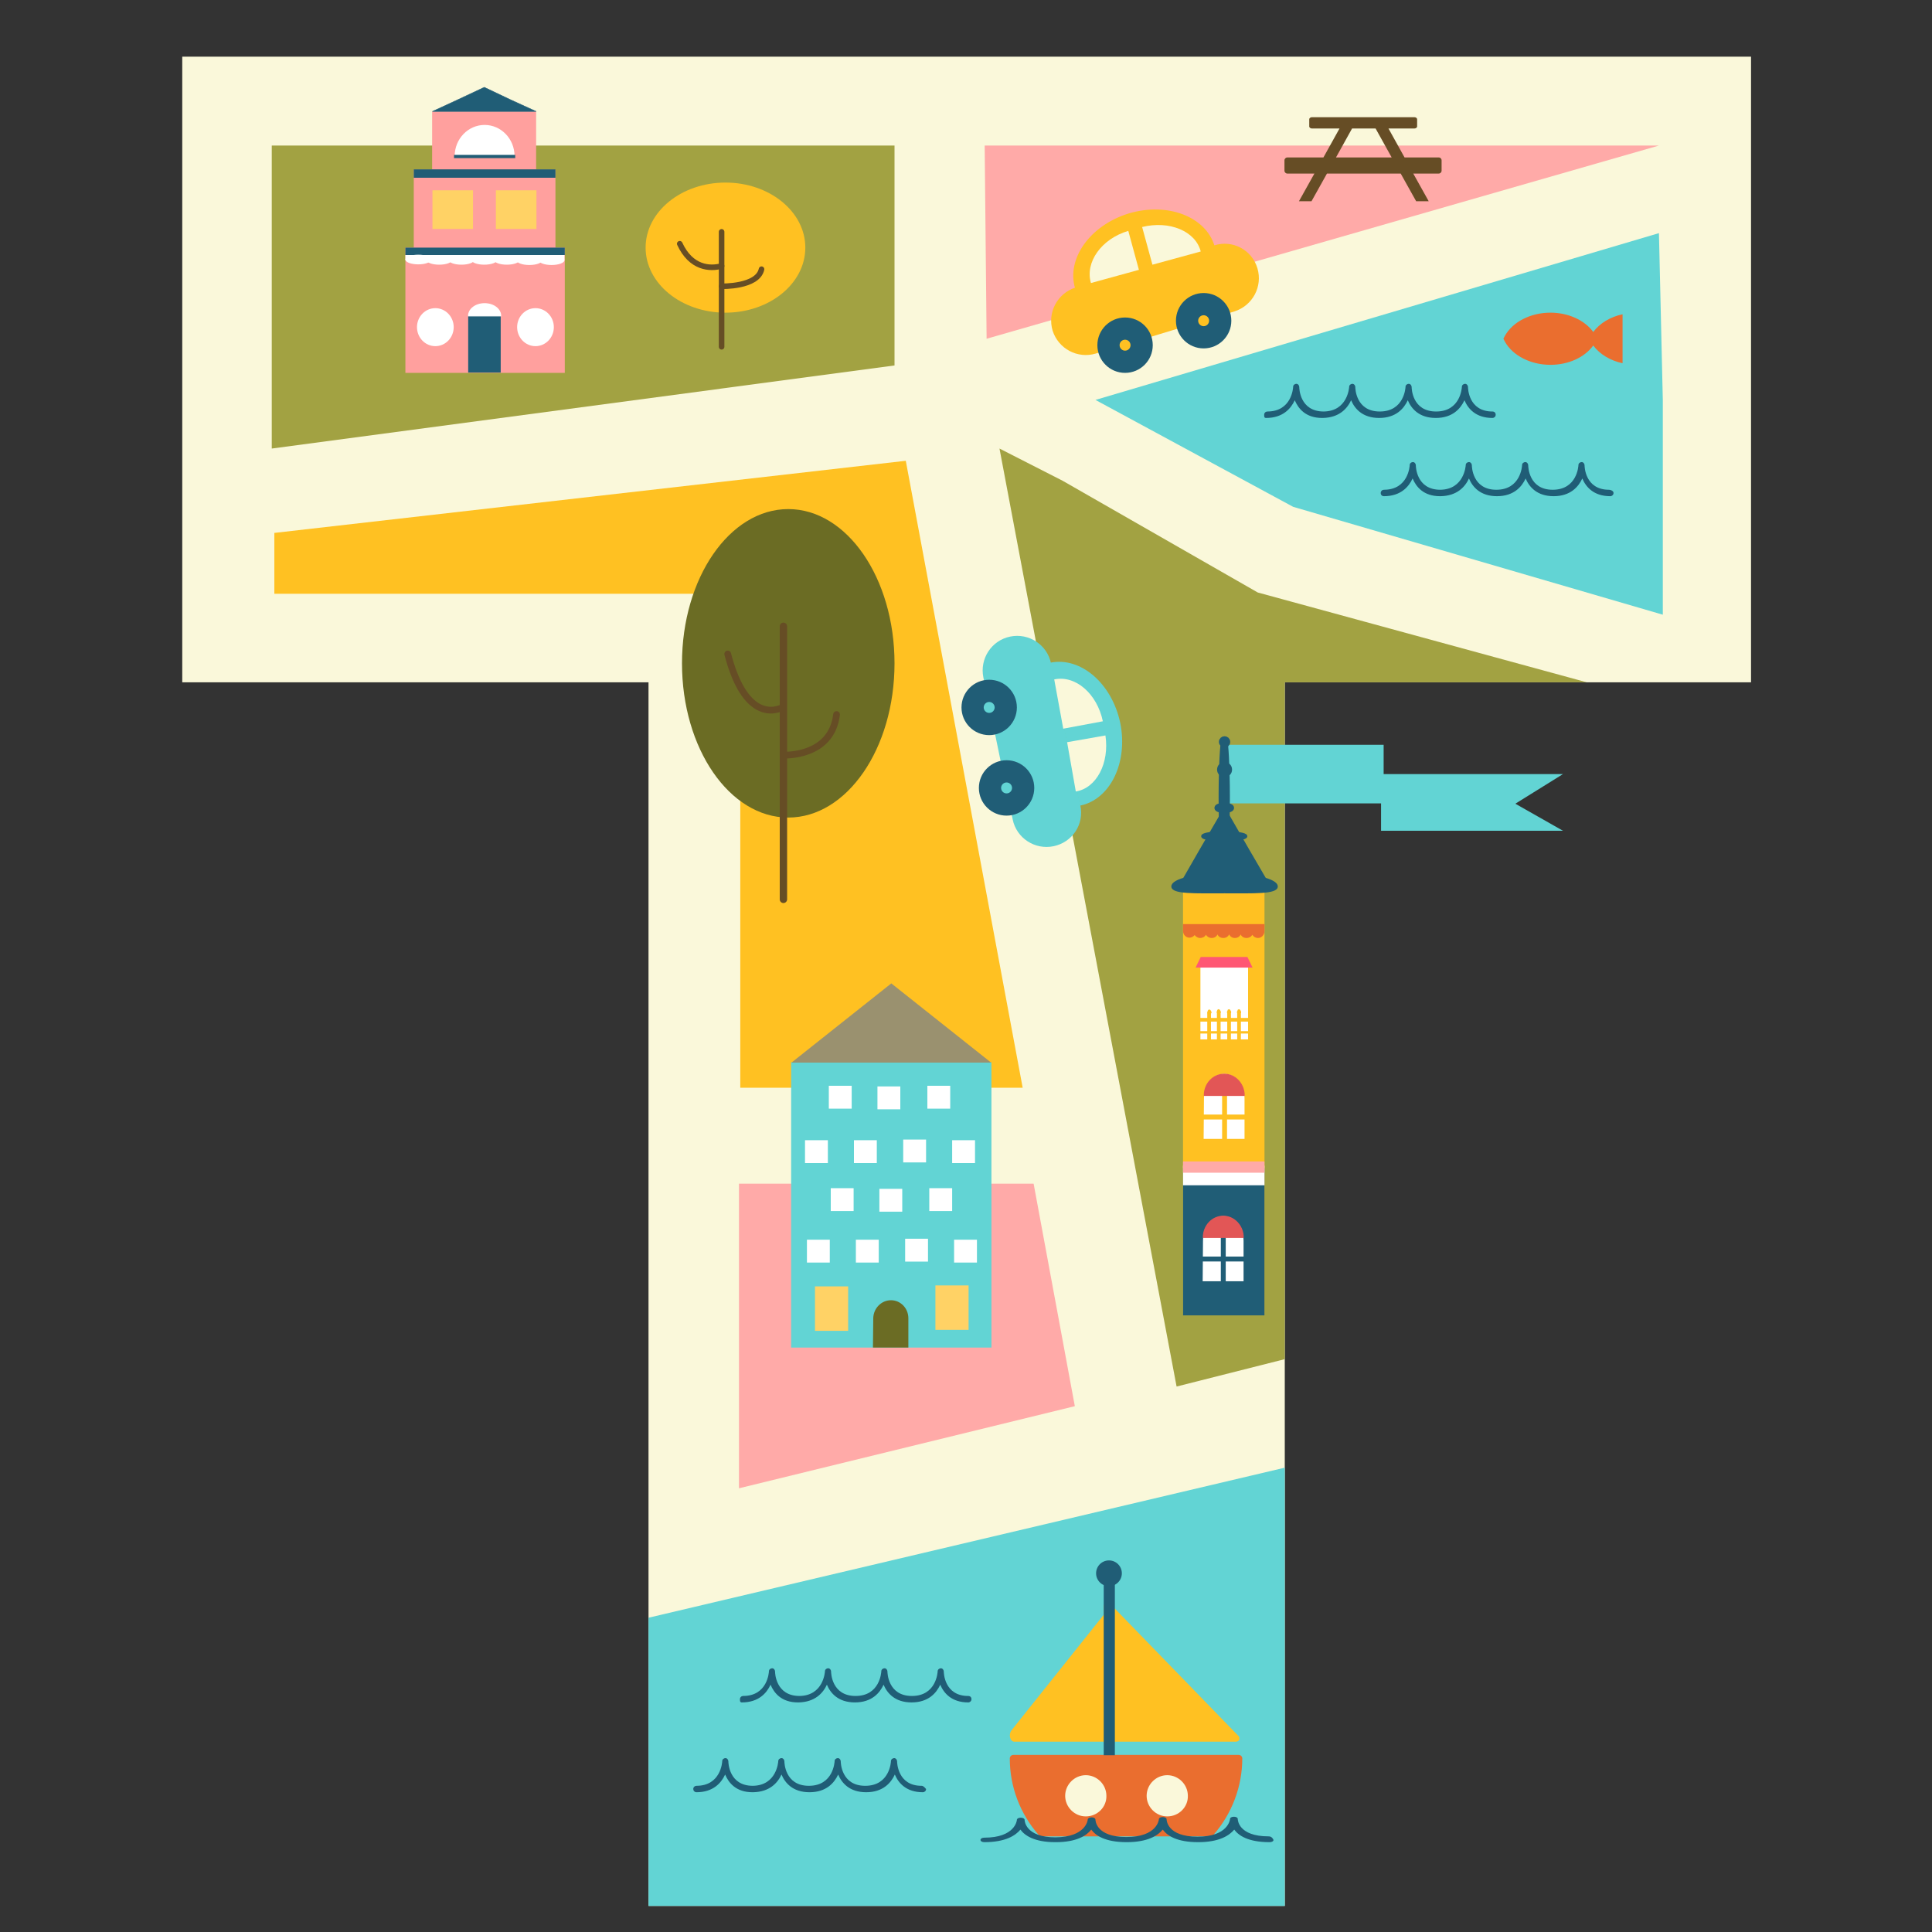 <?xml version="1.0" encoding="utf-8"?>
<!-- Generator: Adobe Illustrator 18.1.1, SVG Export Plug-In . SVG Version: 6.00 Build 0)  -->
<svg version="1.1" id="Layer_1" xmlns="http://www.w3.org/2000/svg" xmlns:xlink="http://www.w3.org/1999/xlink" x="0px" y="0px"
	 viewBox="0 0 600 600" enable-background="new 0 0 600 600" xml:space="preserve">
<rect x="0" y="0" width="600" height="600" fill="#333333" stroke="none"/>
<rect x="56.6" y="17.6" fill="#FAF8DA" width="487.2" height="194.3"/>
<rect x="201.4" y="104.7" fill="#FAF8DA" width="197.6" height="487.2"/>
<polygon fill="#A2A242" points="277.8,113.5 84.4,139.3 84.4,45.2 277.8,45.2 "/>
<polyline fill="#FFC122" points="281.3,143.1 317.6,337.8 229.9,337.8 229.9,184.4 85.2,184.4 85.2,165.5 "/>
<polygon fill="#62D4D4" points="340.2,124.2 515.2,72.4 515.2,72.4 516.4,124.2 516.4,190.9 401.6,157.4 "/>
<polygon fill="#FFAAA8" points="306.4,105.2 305.8,45.2 515.2,45.2 "/>
<polyline fill="#A2A242" points="310.4,139.3 330,149.3 390.6,184 492.8,211.9 399,211.9 399,422.1 365.4,430.6 "/>
<g>
	<ellipse fill="#6B6C24" cx="244.8" cy="206" rx="33" ry="47.9"/>
	
		<polyline fill="none" stroke="#664D25" stroke-width="2.293" stroke-linecap="round" stroke-linejoin="round" stroke-miterlimit="10" points="
		243.3,194.5 243.3,224.6 243.3,279.3 	"/>
	
		<path fill="none" stroke="#664D25" stroke-width="2.093" stroke-linecap="round" stroke-linejoin="round" stroke-miterlimit="10" d="
		M226,203.1c4.7,18.1,12.6,18.8,17.3,16.5"/>
	
		<path fill="none" stroke="#664D25" stroke-width="2.093" stroke-linecap="round" stroke-linejoin="round" stroke-miterlimit="10" d="
		M243.3,234.5c0,0,14.9,0.8,16.5-12.6"/>
</g>
<g>
	<path fill="#205D76" d="M393.2,129.8c5.2,0,7.7-2.9,8.9-5.5c1.1,2.6,3.4,5.5,8.5,5.5c0,0,0,0,0,0c0,0,0,0,0.1,0s0,0,0.1,0
		c0,0,0,0,0,0c5.1-0.1,7.6-2.9,8.8-5.5c1.1,2.6,3.5,5.5,8.7,5.5c5.2,0,7.7-2.9,8.9-5.5c1.1,2.6,3.5,5.5,8.7,5.5
		c5.2,0,7.7-2.9,8.9-5.5c1.1,2.6,3.5,5.5,8.7,5.5c0.5,0,1-0.4,1-1s-0.4-1-1-1c-7.5,0-7.6-7.3-7.6-7.6c0-0.5-0.4-1-0.9-1
		c-0.5,0-1,0.4-1,0.9c0,0.3-0.4,7.7-8,7.7c-7.5,0-7.6-7.3-7.6-7.6c0-0.5-0.4-1-0.9-1c-0.5,0-1,0.4-1,0.9c0,0.3-0.4,7.7-8,7.7
		c-7.5,0-7.6-7.3-7.6-7.6c0-0.5-0.4-1-0.9-1c-0.5,0-1,0.4-1,0.9c0,0.3-0.5,7.6-7.9,7.7c-7.5,0-7.6-7.3-7.6-7.6c0-0.5-0.4-1-0.9-1
		c-0.5,0-1,0.4-1,0.9c0,0.3-0.4,7.7-8,7.7c-0.5,0-1,0.4-1,1S392.6,129.8,393.2,129.8z"/>
	<path fill="#205D76" d="M499.7,152.1c-7.5,0-7.6-7.3-7.6-7.6c0-0.5-0.4-1-0.9-1c-0.5,0-1,0.4-1,0.9c0,0.3-0.4,7.7-8,7.7
		c-7.5,0-7.6-7.3-7.6-7.6c0-0.5-0.4-1-0.9-1c-0.5,0-1,0.4-1,0.9c0,0.3-0.4,7.7-8,7.7c-7.5,0-7.6-7.3-7.6-7.6c0-0.5-0.4-1-0.9-1
		c-0.5,0-1,0.4-1,0.9c0,0.3-0.5,7.6-7.9,7.7c-7.5,0-7.6-7.3-7.6-7.6c0-0.5-0.4-1-0.9-1c-0.5,0-1,0.4-1,0.9c0,0.3-0.4,7.7-8,7.7
		c-0.5,0-1,0.4-1,1s0.4,1,1,1c5.2,0,7.7-2.9,8.9-5.5c1.1,2.6,3.4,5.5,8.5,5.5c0,0,0,0,0,0c0,0,0,0,0.1,0s0,0,0.1,0c0,0,0,0,0,0
		c5.1-0.1,7.6-2.9,8.8-5.5c1.1,2.6,3.5,5.5,8.7,5.5c5.2,0,7.7-2.9,8.9-5.5c1.1,2.6,3.5,5.5,8.7,5.5c5.2,0,7.7-2.9,8.9-5.5
		c1.1,2.6,3.5,5.5,8.7,5.5c0.5,0,1-0.4,1-1S500.3,152.1,499.7,152.1z"/>
</g>
<polygon fill="#62D4D4" points="399,591.9 201.4,591.9 201.4,502.4 399,455.8 "/>
<polygon fill="#FFAAA8" points="333.8,436.7 229.5,462.2 229.5,367.6 321,367.6 "/>
<g>
	<path fill="#205D76" d="M230.4,528.7c5.2,0,7.7-2.9,8.9-5.5c1.1,2.6,3.4,5.5,8.5,5.5c0,0,0,0,0,0c0,0,0,0,0.1,0s0,0,0.1,0
		c0,0,0,0,0,0c5.1-0.1,7.6-2.9,8.8-5.5c1.1,2.6,3.5,5.5,8.7,5.5c5.2,0,7.7-2.9,8.9-5.5c1.1,2.6,3.5,5.5,8.7,5.5
		c5.2,0,7.7-2.9,8.9-5.5c1.1,2.6,3.5,5.5,8.7,5.5c0.5,0,1-0.4,1-1s-0.4-1-1-1c-7.5,0-7.6-7.3-7.6-7.6c0-0.5-0.4-1-0.9-1
		c-0.5,0-1,0.4-1,0.9c0,0.3-0.4,7.7-8,7.7c-7.5,0-7.6-7.3-7.6-7.6c0-0.5-0.4-1-0.9-1c-0.5,0-1,0.4-1,0.9c0,0.3-0.4,7.7-8,7.7
		c-7.5,0-7.6-7.3-7.6-7.6c0-0.5-0.4-1-0.9-1c-0.5,0-1,0.4-1,0.9c0,0.3-0.5,7.6-7.9,7.7c-7.5,0-7.6-7.3-7.6-7.6c0-0.5-0.4-1-0.9-1
		c-0.5,0-1,0.4-1,0.9c0,0.3-0.4,7.7-8,7.7c-0.5,0-1,0.4-1,1S229.8,528.7,230.4,528.7z"/>
	<path fill="#205D76" d="M286.2,554.6c-7.5,0-7.6-7.3-7.6-7.6c0-0.5-0.4-1-0.9-1c-0.5,0-1,0.4-1,0.9c0,0.3-0.4,7.7-8,7.7
		c-7.5,0-7.6-7.3-7.6-7.6c0-0.5-0.4-1-0.9-1c-0.5,0-1,0.4-1,0.9c0,0.3-0.4,7.7-8,7.7c-7.5,0-7.6-7.3-7.6-7.6c0-0.5-0.4-1-0.9-1
		c-0.5,0-1,0.4-1,0.9c0,0.3-0.5,7.6-7.9,7.7c-7.5,0-7.6-7.3-7.6-7.6c0-0.5-0.4-1-0.9-1c-0.5,0-1,0.4-1,0.9c0,0.3-0.4,7.7-8,7.7
		c-0.5,0-1,0.4-1,1c0,0.5,0.4,1,1,1c5.2,0,7.7-2.9,8.9-5.5c1.1,2.6,3.4,5.5,8.5,5.5c0,0,0,0,0,0c0,0,0,0,0.1,0c0,0,0,0,0.1,0
		c0,0,0,0,0,0c5.1-0.1,7.6-2.9,8.8-5.5c1.1,2.6,3.5,5.5,8.7,5.5c5.2,0,7.7-2.9,8.9-5.5c1.1,2.6,3.5,5.5,8.7,5.5
		c5.2,0,7.7-2.9,8.9-5.5c1.1,2.6,3.5,5.5,8.7,5.5c0.5,0,1-0.4,1-1C287.1,555,286.7,554.6,286.2,554.6z"/>
</g>
<path fill="#FFC122" d="M383.8,540.9C383.8,540.9,383.8,540.9,383.8,540.9H344c-0.6,0-1.2-0.5-1.2-1.1v-41c0-0.5,0.3-0.9,0.7-1
	c0.4-0.2,1-0.1,1.3,0.3l39.7,40.9c0.3,0.2,0.4,0.5,0.4,0.9C385,540.4,384.5,540.9,383.8,540.9z"/>
<path fill="#FFC122" d="M344.7,540.9H315c-0.6,0-1.1-0.5-1.3-1.3c-0.2-0.8,0-1.7,0.4-2.2l29.7-37.2c0.4-0.5,1-0.6,1.5-0.3
	c0.5,0.3,0.8,1,0.8,1.8v37.2C346.1,540,345.5,540.9,344.7,540.9z"/>
<path fill="#EA6E2F" d="M376,570.3h-52.6c-0.3,0-0.6-0.1-0.8-0.4c-5.8-6.6-9-15-9-23.8c0-0.6,0.5-1.1,1.1-1.1h70
	c0.6,0,1.1,0.5,1.1,1.1c0,8.7-3.2,17.2-9,23.8C376.7,570.2,376.4,570.3,376,570.3z"/>
<path fill="#EA6E2F" d="M323.9,568.1h51.6c5-5.9,7.8-13.2,8.1-20.8h-67.8C316.1,554.9,319,562.2,323.9,568.1z"/>
<path fill="#FAF8DA" d="M362.5,564.1c-3.5,0-6.4-2.9-6.4-6.4c0-3.5,2.9-6.4,6.4-6.4c3.5,0,6.4,2.9,6.4,6.4
	C369,561.2,366.1,564.1,362.5,564.1z"/>
<path fill="#FAF8DA" d="M337.2,564.1c-3.5,0-6.4-2.9-6.4-6.4c0-3.5,2.9-6.4,6.4-6.4c3.5,0,6.4,2.9,6.4,6.4
	C343.7,561.2,340.8,564.1,337.2,564.1z"/>
<path fill="#205D76" d="M394,570.3c-9.5,0-9.6-5.2-9.6-5.4c0-0.4-0.5-0.7-1.2-0.7c-0.7,0-1.2,0.3-1.2,0.7c0,0.2-0.6,5.5-10.1,5.5
	c-9.5,0-9.6-5.2-9.6-5.4c0-0.4-0.5-0.7-1.2-0.7c-0.7,0-1.2,0.3-1.2,0.7c0,0.2-0.6,5.5-10.1,5.5c-9.5,0-9.6-5.2-9.6-5.4
	c0-0.4-0.5-0.7-1.2-0.7c-0.6,0-1.2,0.3-1.2,0.7c0,0.2-0.6,5.4-10,5.5c-9.4,0-9.6-5.2-9.6-5.4c0-0.4-0.5-0.7-1.2-0.7
	c-0.7,0-1.2,0.3-1.2,0.7c0,0.2-0.6,5.5-10.1,5.5c-0.7,0-1.2,0.3-1.2,0.7c0,0.4,0.5,0.7,1.2,0.7c6.6,0,9.7-2.1,11.2-3.9
	c1.3,1.8,4.3,3.9,10.8,3.9c0,0,0,0,0,0c0,0,0.1,0,0.1,0s0.1,0,0.1,0c0,0,0,0,0,0c6.5,0,9.6-2.1,11-3.9c1.4,1.9,4.4,3.9,11,3.9
	c6.6,0,9.7-2.1,11.2-3.9c1.4,1.9,4.4,3.9,11,3.9c6.6,0,9.7-2.1,11.2-3.9c1.4,1.9,4.4,3.9,11,3.9c0.7,0,1.2-0.3,1.2-0.7
	C395.2,570.7,394.7,570.3,394,570.3z"/>
<line fill="none" stroke="#205D76" stroke-width="3.457" stroke-miterlimit="10" x1="344.5" y1="491.1" x2="344.5" y2="545.1"/>
<circle fill="#205D76" cx="344.4" cy="488.6" r="4"/>
<g>
	<rect x="380.2" y="231.3" fill="#62D4D4" width="49.5" height="18.2"/>
	<polygon fill="#62D4D4" points="485.4,258 428.9,258 428.9,240.4 485.4,240.4 470.6,249.6 	"/>
	<line fill="none" stroke="#FFC122" stroke-width="0.739" stroke-miterlimit="10" x1="372.6" y1="320.7" x2="387.3" y2="320.7"/>
	<line fill="none" stroke="#FFC122" stroke-width="0.739" stroke-miterlimit="10" x1="372.6" y1="320.9" x2="387.4" y2="320.9"/>
	<rect x="367.4" y="276.2" fill="#FFC122" width="25.3" height="132.2"/>
	<circle fill="#205D76" stroke="#205D76" stroke-width="1.905" stroke-miterlimit="10" cx="380.3" cy="230.4" r="0.8"/>
	<circle fill="#205D76" stroke="#205D76" stroke-width="2.857" stroke-miterlimit="10" cx="380.3" cy="239" r="0.9"/>
	<ellipse fill="#205D76" stroke="#205D76" stroke-width="1.905" stroke-miterlimit="10" cx="380.2" cy="250.9" rx="2.1" ry="0.6"/>
	<polygon fill="#205D76" stroke="#205D76" stroke-width="0.377" stroke-miterlimit="10" points="380.3,250.9 387.6,263.6 
		395,276.3 380.3,276.3 365.6,276.3 372.9,263.6 	"/>
	<ellipse fill="#205D76" stroke="#205D76" stroke-width="0.952" stroke-miterlimit="10" cx="380.2" cy="259.7" rx="6.7" ry="1.1"/>
	<path fill="#205D76" stroke="#205D76" stroke-width="0.464" stroke-miterlimit="10" d="M396.6,275.3c0,2.2-7.3,1.9-16.3,1.9
		s-16.3,0.3-16.3-1.9c0-2.2,7.3-3.9,16.3-3.9C389.2,271.4,396.6,273.1,396.6,275.3z"/>
	<g>
		<path fill="#EA6E2F" d="M392.7,289.1L392.7,289.1c0,0,0,0.1,0,0.1c0,1.1-0.9,2.1-2,2.1c-0.8,0-1.4-0.4-1.8-1c-0.3,0.6-1,1-1.8,1
			c-0.8,0-1.5-0.4-1.8-1.1c-0.3,0.7-1,1.1-1.8,1.1s-1.4-0.4-1.8-1.1c-0.3,0.7-1,1.1-1.8,1.1c-0.8,0-1.5-0.4-1.8-1.1
			c-0.3,0.7-1,1.1-1.8,1.1c-0.8,0-1.4-0.4-1.8-1c-0.3,0.6-1,1-1.8,1c-0.7,0-1.3-0.4-1.7-0.9c-0.4,0.5-1,0.8-1.6,0.8
			c-1.1,0-2-0.9-2-2.1V287h25.3"/>
	</g>
	<rect x="367.4" y="362.8" fill="#205D76" width="25.3" height="45.7"/>
	<rect x="367.4" y="362" fill="#FFFFFF" width="25.3" height="6.1"/>
	<rect x="367.4" y="360.7" fill="#FFAAA8" width="25.3" height="3.5"/>
	<rect x="372.8" y="297.8" fill="#FFFFFF" width="14.8" height="25"/>
	<polygon fill="#FF5774" points="389,300.5 371.3,300.5 372.9,297.2 387.4,297.2 	"/>
	<line fill="none" stroke="#FFC122" stroke-width="1.143" stroke-miterlimit="10" x1="375.5" y1="314.4" x2="375.5" y2="323.4"/>
	<line fill="none" stroke="#FFC122" stroke-width="1.143" stroke-miterlimit="10" x1="378.5" y1="314.5" x2="378.5" y2="323.5"/>
	<line fill="none" stroke="#FFC122" stroke-width="1.143" stroke-miterlimit="10" x1="381.7" y1="314.4" x2="381.7" y2="323.4"/>
	<line fill="none" stroke="#FFC122" stroke-width="1.143" stroke-miterlimit="10" x1="384.8" y1="314.4" x2="384.8" y2="323.4"/>
	<line fill="none" stroke="#FFC122" stroke-width="0.739" stroke-miterlimit="10" x1="372.3" y1="320.6" x2="387.9" y2="320.6"/>
	<line fill="none" stroke="#FFC122" stroke-width="1.143" stroke-miterlimit="10" x1="372.5" y1="316.7" x2="388" y2="316.7"/>
	<g>
		<path fill="#FFC122" d="M375.4,313.8c0.1-0.1,0.2-0.1,0.3,0c0.1,0.1,0.2,0.3,0.3,0.5c0.1,0.1,0,0.3-0.1,0.3c-0.1,0-0.4,0-0.6,0
			c-0.1,0-0.2-0.1-0.1-0.3C375.2,314.1,375.3,313.9,375.4,313.8z"/>
		<path fill="none" stroke="#FFC122" stroke-width="0.457" stroke-miterlimit="10" d="M375.4,313.8c0.1-0.1,0.2-0.1,0.3,0
			c0.1,0.1,0.2,0.3,0.3,0.5c0.1,0.1,0,0.3-0.1,0.3c-0.1,0-0.4,0-0.6,0c-0.1,0-0.2-0.1-0.1-0.3C375.2,314.1,375.3,313.9,375.4,313.8z
			"/>
	</g>
	<g>
		<path fill="#FFC122" d="M381.6,313.7c0.1-0.1,0.2-0.1,0.3,0c0.1,0.1,0.2,0.3,0.3,0.5c0.1,0.1,0,0.3-0.1,0.3s-0.4,0-0.6,0
			c-0.1,0-0.2-0.1-0.1-0.3C381.5,314,381.5,313.8,381.6,313.7z"/>
		<path fill="none" stroke="#FFC122" stroke-width="0.457" stroke-miterlimit="10" d="M381.5,313.7c0.1-0.1,0.2-0.1,0.3,0
			c0.1,0.1,0.2,0.3,0.3,0.5c0.1,0.1,0,0.3-0.1,0.3c-0.1,0-0.4,0-0.6,0c-0.1,0-0.2-0.1-0.1-0.3C381.4,314,381.5,313.8,381.5,313.7z"
			/>
	</g>
	<g>
		<path fill="#FFC122" d="M378.3,313.7c0.1-0.1,0.2-0.1,0.3,0c0.1,0.1,0.2,0.3,0.3,0.5c0.1,0.1,0,0.3-0.1,0.3s-0.4,0-0.6,0
			c-0.1,0-0.2-0.1-0.1-0.3C378.2,314,378.2,313.8,378.3,313.7z"/>
		<path fill="none" stroke="#FFC122" stroke-width="0.457" stroke-miterlimit="10" d="M378.3,313.7c0.1-0.1,0.2-0.1,0.3,0
			c0.1,0.1,0.2,0.3,0.3,0.5c0.1,0.1,0,0.3-0.1,0.3s-0.4,0-0.6,0c-0.1,0-0.2-0.1-0.1-0.3C378.2,314,378.2,313.8,378.3,313.7z"/>
	</g>
	<g>
		<path fill="#FFC122" d="M384.6,313.7c0.1-0.1,0.2-0.1,0.3,0c0.1,0.1,0.2,0.3,0.3,0.5c0.1,0.1,0,0.3-0.1,0.3c-0.1,0-0.4,0-0.6,0
			c-0.1,0-0.2-0.1-0.1-0.3C384.5,314,384.6,313.8,384.6,313.7z"/>
		<path fill="none" stroke="#FFC122" stroke-width="0.457" stroke-miterlimit="10" d="M384.6,313.7c0.1-0.1,0.2-0.1,0.3,0
			c0.1,0.1,0.2,0.3,0.3,0.5c0.1,0.1,0,0.3-0.1,0.3c-0.1,0-0.4,0-0.6,0c-0.1,0-0.2-0.1-0.1-0.3C384.5,314,384.6,313.8,384.6,313.7z"
			/>
	</g>
	<g>
		<path fill="#FFFFFF" d="M380.2,333.5c3.5,0,6.3,3.4,6.3,7.7v12.5l-12.7,0l0.1-12.5C373.9,336.9,376.7,333.5,380.2,333.5
			L380.2,333.5"/>
		<line fill="none" stroke="#FFC122" stroke-width="1.524" stroke-miterlimit="10" x1="380.3" y1="339.5" x2="380.3" y2="354"/>
		<line fill="none" stroke="#FFC122" stroke-width="1.524" stroke-miterlimit="10" x1="373.5" y1="346.9" x2="387.6" y2="346.9"/>
		<path fill="#E25656" stroke="#E25656" stroke-width="0.317" stroke-miterlimit="10" d="M386.4,340.2c0-3.6-2.8-6.6-6.2-6.6
			c-3.4,0-6.2,2.9-6.2,6.6H386.4z"/>
	</g>
	<g>
		<path fill="#FFFFFF" d="M379.9,377.7c3.5,0,6.3,3.4,6.3,7.7v12.5l-12.7,0l0.1-12.5C373.6,381.1,376.5,377.7,379.9,377.7
			L379.9,377.7"/>
		<line fill="none" stroke="#205D76" stroke-width="1.524" stroke-miterlimit="10" x1="379.9" y1="383.6" x2="379.9" y2="398.2"/>
		<line fill="none" stroke="#205D76" stroke-width="1.524" stroke-miterlimit="10" x1="373.2" y1="391" x2="387.3" y2="391"/>
		<path fill="#E25656" stroke="#E25656" stroke-width="0.31" stroke-miterlimit="10" d="M386.1,384.3c0-3.6-2.8-6.6-6.2-6.6
			s-6.2,2.9-6.2,6.6H386.1z"/>
	</g>
	<path fill="#205D76" stroke="#205D76" stroke-width="1.905" stroke-miterlimit="10" d="M381,247.7c0,9.7-0.5,17.5-0.8,17.5
		c-0.3,0-0.8-7.9-0.8-17.5c0-9.7,0.5-17.5,0.8-17.5C380.5,230.2,381,238,381,247.7z"/>
</g>
<g>
	<rect x="245.7" y="329.9" fill="#62D4D4" width="62.2" height="88.6"/>
	<polygon fill="#9A916F" points="276.8,305.4 292.3,317.7 307.8,330 276.8,330 245.8,330 261.3,317.7 	"/>
	<rect x="288" y="337.2" fill="#FFFFFF" width="7.1" height="7.1"/>
	<rect x="280.5" y="353.9" fill="#FFFFFF" width="7.1" height="7.1"/>
	<rect x="295.7" y="354.1" fill="#FFFFFF" width="7.1" height="7.1"/>
	<rect x="290.5" y="399.2" fill="#FFD265" width="10.3" height="13.8"/>
	<path fill="#6B6C24" d="M276.7,403.8c3,0,5.4,2.5,5.4,5.6v9.1l-11,0l0.1-9.2C271.3,406.3,273.7,403.8,276.7,403.8L276.7,403.8"/>
	<rect x="253.1" y="399.5" fill="#FFD265" width="10.3" height="13.8"/>
	<rect x="257.4" y="337.2" fill="#FFFFFF" width="7.1" height="7.1"/>
	<rect x="272.5" y="337.4" fill="#FFFFFF" width="7.1" height="7.1"/>
	<rect x="250" y="354.1" fill="#FFFFFF" width="7.1" height="7.1"/>
	<rect x="265.2" y="354.1" fill="#FFFFFF" width="7.1" height="7.1"/>
	<rect x="288.6" y="369" fill="#FFFFFF" width="7.1" height="7.1"/>
	<rect x="281.1" y="384.7" fill="#FFFFFF" width="7.1" height="7.1"/>
	<rect x="296.3" y="385" fill="#FFFFFF" width="7.1" height="7.1"/>
	<rect x="258" y="369" fill="#FFFFFF" width="7.1" height="7.1"/>
	<rect x="273.1" y="369.2" fill="#FFFFFF" width="7.1" height="7.1"/>
	<rect x="250.6" y="385" fill="#FFFFFF" width="7.1" height="7.1"/>
	<rect x="265.8" y="385" fill="#FFFFFF" width="7.1" height="7.1"/>
</g>
<path fill="#EA6E2F" d="M494.8,103.1c-2.7-3.7-7.8-6-13.3-6c-6.2,0-11.8,2.9-14.2,7.3l-0.4,0.8l0.4,0.8c2.4,4.4,8,7.3,14.2,7.3
	c5.6,0,10.6-2.3,13.3-6c2,2.7,5.3,4.7,9.1,5.5V97.6C500.1,98.4,496.8,100.4,494.8,103.1z"/>
<g>
	<path fill="#FFC122" d="M390.5,83.3c1.7,5.7-1.5,11.6-7.1,13.4l-43.1,13.1c-5.7,1.7-11.6-1.5-13.4-7.1l0,0
		c-1.7-5.7,1.5-11.6,7.1-13.4l43.1-13.1C382.8,74.4,388.8,77.6,390.5,83.3L390.5,83.3z"/>
	<circle fill="#205D76" cx="349.4" cy="107.2" r="8.6"/>
	<circle fill="#205D76" cx="373.8" cy="99.6" r="8.6"/>
	<path fill="#FFC122" d="M333.9,89.6c-2.8-9.2,4.6-19.6,16.6-23.3c12-3.6,23.9,0.9,26.7,10.1"/>
	<path fill="#FAF8DA" d="M350.4,71.7c-8.4,2.5-13.5,9.8-11.6,16.2l14.9-4.1L350.4,71.7z"/>
	<path fill="#FAF8DA" d="M354.7,70.5c8.5-2.1,16.6,1.3,18.2,7.6l-15,4.1L354.7,70.5z"/>
	<circle fill="#FFC122" cx="349.4" cy="107.2" r="1.7"/>
	<circle fill="#FFC122" cx="373.8" cy="99.6" r="1.7"/>
</g>
<path fill="#664D25" d="M446.9,48.9h-10.7l-5-9h8.1c0.4,0,0.8-0.3,0.8-0.6V37c0-0.3-0.4-0.6-0.8-0.6h-31.9c-0.4,0-0.8,0.3-0.8,0.6
	v2.3c0,0.3,0.4,0.6,0.8,0.6h8.6l-5,9h-11.2c-0.5,0-0.9,0.4-0.9,0.9V53c0,0.5,0.4,0.9,0.9,0.9h8.4l-4.8,8.6h3.9l4.8-8.6H435l4.8,8.6
	h3.9l-4.8-8.6h7.9c0.5,0,0.9-0.4,0.9-0.9v-3.2C447.7,49.3,447.3,48.9,446.9,48.9z M414.9,48.9l5-9h7.3l5,9H414.9z"/>
<g>
	<rect x="125.9" y="76.9" fill="#FFA09E" width="49.5" height="38.9"/>
	<rect x="128.5" y="52.7" fill="#FFA09E" width="44" height="24.7"/>
	<rect x="134.2" y="34.6" fill="#FFA09E" width="32.3" height="18.1"/>
	
		<polygon fill="#205D76" stroke="#205D76" stroke-width="0.13" stroke-linecap="round" stroke-linejoin="round" stroke-miterlimit="10" points="
		150.4,27.1 158.4,30.9 166.5,34.6 150.4,34.6 134.3,34.6 142.3,30.9 	"/>
	<rect x="145.4" y="98" fill="#205D76" width="10.1" height="17.7"/>
	<rect x="128.5" y="52.6" fill="#205D76" width="44" height="2.6"/>
	<rect x="125.9" y="76.9" fill="#205D76" width="49.5" height="2.3"/>
	<path fill="#FFFFFF" d="M159.8,48.5c0-5.4-4.2-9.7-9.3-9.7s-9.3,4.3-9.3,9.7H159.8z"/>
	<rect x="141" y="48.1" fill="#205D76" width="19" height="1"/>
	<path fill="#FFFFFF" stroke="#FFFFFF" stroke-width="0.302" stroke-miterlimit="10" d="M155.5,98.1c0-2.1-2.2-3.8-5-3.8
		s-5,1.7-5,3.8H155.5z"/>
	<rect x="134.3" y="59.1" fill="#FFD265" width="12.6" height="12"/>
	<rect x="154" y="59.1" fill="#FFD265" width="12.6" height="12"/>
	<ellipse fill="#FFFFFF" cx="135.2" cy="101.6" rx="5.7" ry="5.9"/>
	<ellipse fill="#FFFFFF" cx="166.3" cy="101.6" rx="5.7" ry="5.9"/>
	<g>
		<rect x="125.9" y="79.2" fill="#FFFFFF" width="49.4" height="1.5"/>
		<ellipse fill="#FFFFFF" cx="129.9" cy="80.6" rx="4" ry="1.5"/>
		<ellipse fill="#FFFFFF" cx="136.4" cy="80.7" rx="4" ry="1.5"/>
		<ellipse fill="#FFFFFF" cx="143.3" cy="80.7" rx="4" ry="1.5"/>
		<ellipse fill="#FFFFFF" cx="150.4" cy="80.7" rx="4" ry="1.5"/>
		<ellipse fill="#FFFFFF" cx="157.4" cy="80.7" rx="4" ry="1.5"/>
		<ellipse fill="#FFFFFF" cx="164.4" cy="80.8" rx="4" ry="1.5"/>
		<ellipse fill="#FFFFFF" cx="171.3" cy="80.8" rx="4" ry="1.5"/>
	</g>
</g>
<g>
	<path fill="#62D4D4" d="M327.2,262.8c-5.8,1.2-11.5-2.5-12.7-8.3l-9.1-44.1c-1.2-5.8,2.5-11.5,8.3-12.7l0,0
		c5.8-1.2,11.5,2.5,12.7,8.3l9.1,44.1C336.8,256,333,261.6,327.2,262.8L327.2,262.8z"/>
	<circle fill="#205D76" cx="307.2" cy="219.7" r="8.6"/>
	<circle fill="#205D76" cx="312.6" cy="244.7" r="8.6"/>
	<path fill="#62D4D4" d="M326.2,205.8c9.4-1.9,19.1,6.4,21.7,18.7c2.5,12.3-3.1,23.8-12.5,25.7"/>
	<path fill="#FAF8DA" d="M342.5,224c-1.8-8.6-8.5-14.4-15.1-13l2.8,15.3L342.5,224z"/>
	<path fill="#FAF8DA" d="M343.3,228.4c1.3,8.6-2.8,16.4-9.2,17.4l-2.7-15.3L343.3,228.4z"/>
	<circle fill="#62D4D4" cx="307.2" cy="219.7" r="1.7"/>
	<circle fill="#62D4D4" cx="312.6" cy="244.7" r="1.7"/>
</g>
<g>
	<ellipse fill="#FFC122" cx="225.3" cy="76.9" rx="24.8" ry="20.2"/>
	
		<polyline fill="none" stroke="#664D25" stroke-width="1.729" stroke-linecap="round" stroke-linejoin="round" stroke-miterlimit="10" points="
		224.1,72 224.1,84.7 224.1,107.7 	"/>
	
		<path fill="none" stroke="#664D25" stroke-width="1.729" stroke-linecap="round" stroke-linejoin="round" stroke-miterlimit="10" d="
		M211.1,75.7c3.5,7.6,9.4,7.9,13,6.9"/>
	
		<path fill="none" stroke="#664D25" stroke-width="1.729" stroke-linecap="round" stroke-linejoin="round" stroke-miterlimit="10" d="
		M224.1,88.9c0,0,11.2,0.3,12.4-5.3"/>
</g>
</svg>
